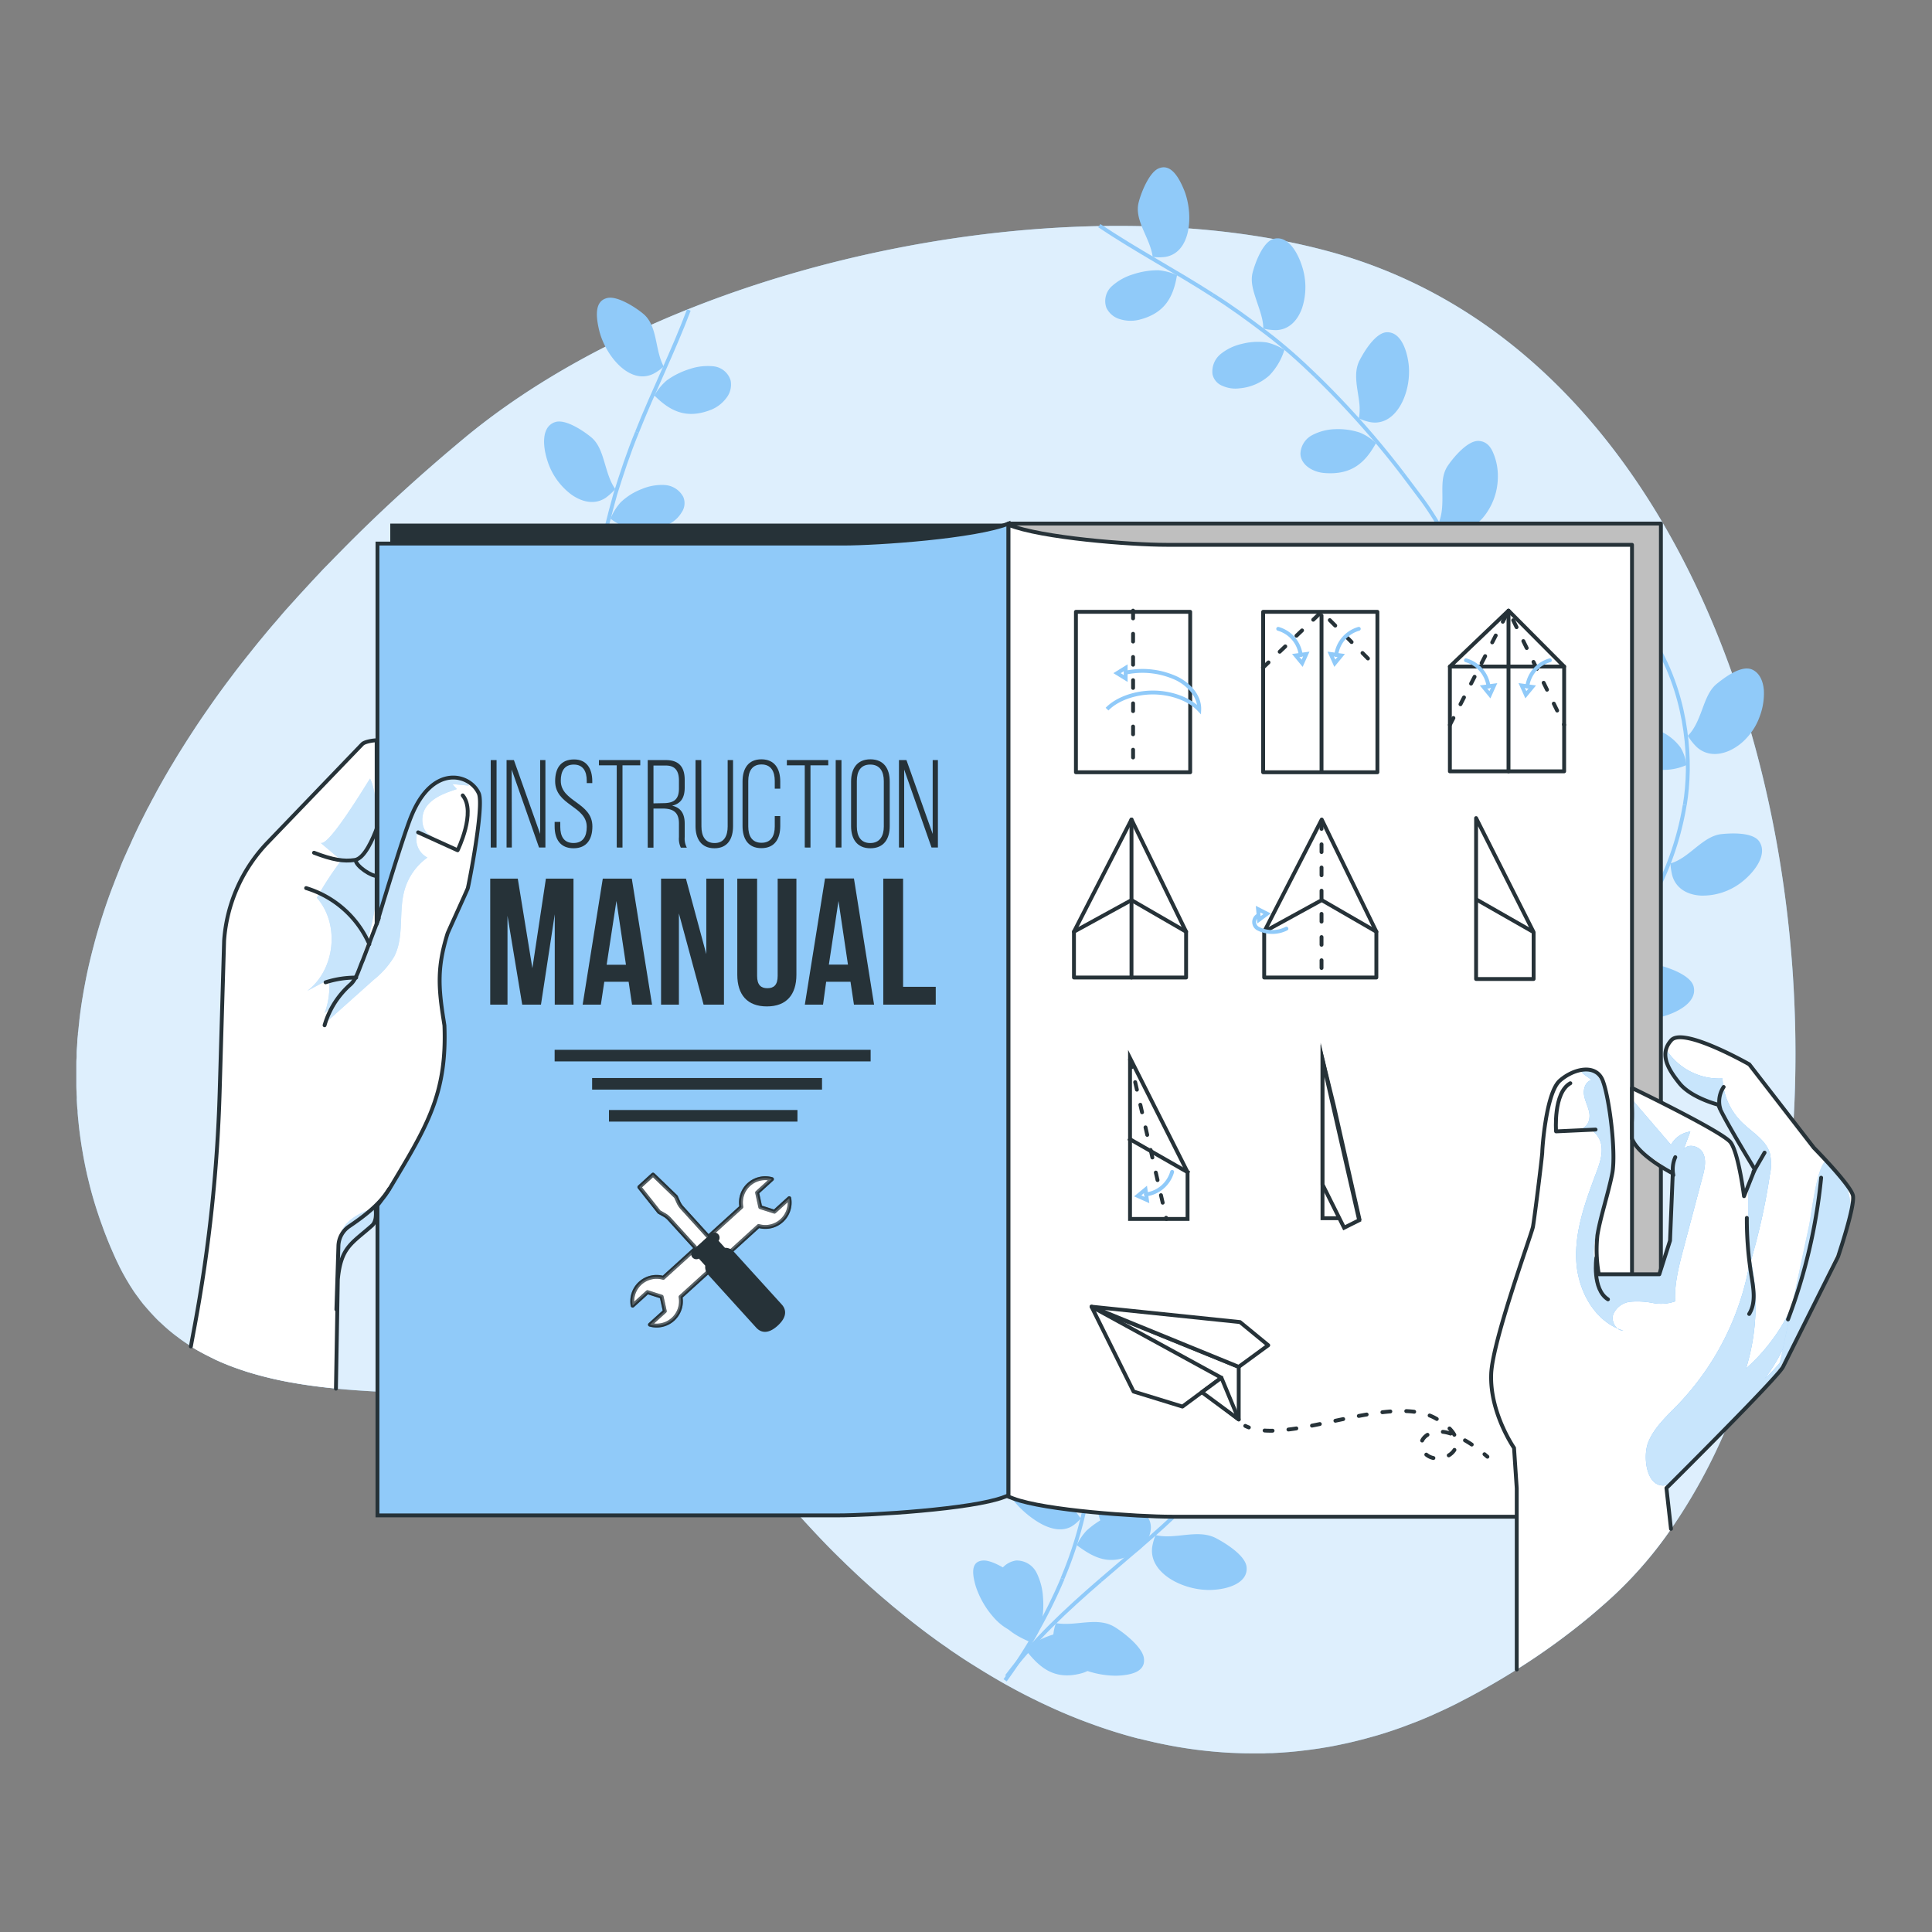 <svg xmlns="http://www.w3.org/2000/svg" xmlns:xlink="http://www.w3.org/1999/xlink" viewBox="0 0 500 500"><rect x="0" y="0" width="500" height="500" fill="#808080" stroke="none"/><defs><clipPath id="freepik--clip-path--inject-76"><path d="M121.05,229.84c-.21.61-5,11.06-5.23,11.68-2.66,8.56-2.43,13.71-1,22.59l.19,1.23c.64,16.62-3.9,25.07-12.46,39.33l-1.73,2.89-1.13,1.68h0l-2.53,3.35s.58,3.22-.88,4.52c-5.39,4.75-8.06,5.62-8.86,13.95l-.49,28.27-1.37-.14c-2.88-.3-5.72-.67-8.49-1.13l-2.37-.41a95.63,95.63,0,0,1-10.52-2.57c-.39-.12-.78-.24-1.16-.38-1.16-.38-2.31-.78-3.42-1.21-.38-.14-.76-.29-1.13-.45-1-.39-1.9-.8-2.82-1.22L55,351.5c-1.35-.65-2.68-1.34-4-2.09-.54-.31-1.06-.62-1.59-1,.36-2,.72-3.91,1.07-5.8a393.78,393.78,0,0,0,6.38-60.11L58,243.44a40.84,40.84,0,0,1,11-25.12l24.74-25.73c.64-.67,2.88-1,3.74-1l0,47.54s6.72-22.53,9-28c5.58-13.6,15.23-10.75,17.43-5.8C125.35,208.54,121.2,229.41,121.05,229.84Z" style="fill:#fff"></path></clipPath><clipPath id="freepik--clip-path-2--inject-76"><path d="M392.53,432.06v-46.9l-.7-10.44s-6.31-9.1-5.91-19.15c.33-8.47,10.09-35.16,10.78-37.95.26-1,2.44-18.45,2.44-19.48s1-15.32,4.52-18.45,9.4-4.53,11.14,0,3.48,18.79,2.45,24-3.14,11.49-3.84,16a35.66,35.66,0,0,0,.36,10.09h15.66l2.77-8.7.71-17.41s-8.92-4.56-10.55-9v-4.21c.07-1.45.06-2.94,0-4.28v-4.61c3.1,1.5,23.59,11.51,25.51,14.07,2.09,2.79,3.48,13.93,3.48,13.93l2.76-6.91,0-.06s-8.71-14.26-9.4-16.69c0,0-7-1.74-10.09-5.58s-5.22-7.65-2.09-11.13,20.19,6.26,20.19,6.26l11.41,14.75,5.29,6.83s9.75,9.87,10.14,12.47c.45,2.94-3.88,15.72-3.88,15.72l-14.26,28.55c-.83,1.5-7.7,8.67-14.68,15.77-7.67,7.82-15.47,15.56-15.47,15.56l1.18,10.55a105.34,105.34,0,0,1-15.35,17.7c-1.85,1.69-3.75,3.34-5.72,5a178,178,0,0,1-18.88,13.66" style="fill:#fff"></path></clipPath></defs><g id="freepik--background-simple--inject-76"><path d="M464.16,290.26c-1.68,28.89-7.53,56.32-17.39,79.34a145.62,145.62,0,0,1-14.29,26.11,105.34,105.34,0,0,1-15.35,17.7c-1.85,1.69-3.75,3.34-5.72,5a178,178,0,0,1-18.88,13.66q-5.92,3.74-12.44,7.21c-1,.51-1.91,1-2.87,1.49l-.23.12c-.93.47-1.85.92-2.79,1.36s-1.69.79-2.53,1.16l-1,.46c-.7.31-1.39.61-2.09.89l-.27.12c-.94.4-1.9.78-2.85,1.13,0,0,0,0,0,0-.88.34-1.76.66-2.64,1l-.69.24c-.75.27-1.51.53-2.27.78l-.25.08c-.82.28-1.66.54-2.48.79s-1.52.44-2.27.65-1.23.34-1.85.51c-1.5.39-3,.76-4.48,1.09l-1.75.37-1.62.33c-.93.18-1.84.34-2.75.48-.72.13-1.43.23-2.14.33s-1.5.21-2.25.3l-2.22.26-2.23.21-2.21.16-2.22.12c-.65,0-1.3,0-1.95.06l-.66,0c-.61,0-1.2,0-1.8,0-1.46,0-2.92,0-4.38-.07l-1.55-.06-1-.05-1.52-.1c-1.09-.08-2.17-.17-3.25-.28s-2.35-.24-3.52-.4l-1.61-.22-1-.15-1.64-.26c-2.2-.37-4.37-.8-6.53-1.28l-1.92-.45c-.67-.15-1.31-.32-2-.49l-.13,0c-1.4-.36-2.78-.74-4.16-1.15-1.15-.34-2.29-.69-3.42-1.06-.79-.26-1.56-.51-2.33-.78-.61-.21-1.23-.42-1.83-.65q-6.41-2.29-12.57-5.21c-.6-.27-1.2-.56-1.79-.85l-.39-.2c-.58-.28-1.15-.55-1.72-.84h0c-1.29-.64-2.57-1.32-3.85-2l-.89-.49c-.55-.29-1.09-.6-1.64-.9q-4-2.26-7.91-4.73-1-.61-2-1.26c-.78-.5-1.56-1-2.32-1.53s-1.54-1-2.3-1.57-1.28-.89-1.92-1.34c-2.82-2-5.6-4.1-8.31-6.25-.58-.45-1.14-.91-1.71-1.37l-1.7-1.39c-.57-.46-1.13-.92-1.68-1.4s-1.11-.94-1.66-1.41-1.09-.93-1.62-1.4l-1.76-1.56c-.84-.75-1.67-1.52-2.51-2.28-1.27-1.17-2.52-2.37-3.77-3.56-.52-.5-1-1-1.56-1.52l-1.55-1.53c-1.31-1.31-2.61-2.65-3.89-4l-.09-.1c-1.89-2-3.73-4-5.53-6-.07-.09-.15-.16-.21-.24-1.15-1.29-2.29-2.59-3.39-3.89l-1.91-2.25a54.32,54.32,0,0,0-7.09-7.06c-.31-.27-.64-.53-1-.79l-1-.77c-.59-.45-1.19-.88-1.79-1.29-.31-.21-.6-.42-.91-.62l-1-.66-1-.63-.65-.38c-.28-.18-.58-.35-.86-.51l-1.08-.6-1.62-.85c-.34-.17-.69-.33-1-.51-1.47-.71-3-1.37-4.53-2l-1-.38a105.88,105.88,0,0,0-25.54-5.79c-.42-.06-.85-.1-1.29-.14-2.57-.28-5.19-.51-7.82-.69-1.2-.09-2.39-.17-3.6-.23l-1.7-.09-2.66-.12c-1.33-.06-2.67-.11-4-.15l-1.35,0-.31,0c-.79,0-1.57-.05-2.37-.06l-4-.1-3.37-.08-4.18-.08h-.31l-3.87-.1-2.78-.08-2.65-.07h-.2l-2.67-.09c-4.77-.2-9.49-.48-14.09-.91l-.54-.05-1.37-.14c-2.88-.3-5.72-.67-8.49-1.13l-2.37-.41a95.63,95.63,0,0,1-10.52-2.57c-.39-.12-.78-.24-1.16-.38-1.16-.38-2.31-.78-3.42-1.21-.38-.14-.76-.29-1.13-.45-1-.39-1.9-.8-2.82-1.22L55,351.5c-1.35-.65-2.68-1.34-4-2.09-.54-.31-1.06-.62-1.59-1l-.28-.18-.93-.61c-.61-.41-1.22-.83-1.81-1.27l-.55-.42-.72-.53-.93-.75c-.42-.34-.82-.7-1.23-1.05s-1-.93-1.55-1.42-1.12-1.09-1.67-1.67l-.81-.87-.78-.89c-.3-.34-.59-.68-.87-1s-.44-.55-.67-.84-.49-.63-.74-1c-.49-.65-1-1.32-1.43-2l-.16-.24c-.34-.52-.69-1.06-1-1.6l-.08-.13-.42-.7c-.12-.19-.23-.38-.34-.59s-.4-.7-.59-1.05-.38-.71-.57-1.08-.32-.61-.46-.92-.43-.87-.64-1.32c-.52-1.11-1-2.22-1.49-3.35,0,0,0,0,0,0a.54.54,0,0,0-.05-.11c-.34-.82-.68-1.63-1-2.45a2.18,2.18,0,0,1-.09-.23c-.33-.83-.65-1.66-.95-2.51s-.65-1.77-.95-2.67-.6-1.79-.88-2.69c-.56-1.8-1.08-3.61-1.54-5.43q-.28-1.11-.54-2.22c-.11-.39-.19-.8-.28-1.22-.15-.62-.28-1.25-.4-1.89a1.36,1.36,0,0,1-.06-.29c-.18-.88-.35-1.77-.5-2.66s-.32-1.85-.46-2.79-.27-1.87-.39-2.81-.22-1.87-.31-2.81c-.08-.73-.15-1.48-.2-2.22,0-.33,0-.67-.08-1-.05-.72-.1-1.44-.13-2.17a3.25,3.25,0,0,1,0-.55c0-.48-.06-1-.06-1.46q-.06-1-.06-2c0-.77,0-1.57,0-2.36s0-1.33,0-2c0-.26,0-.52,0-.79,0-.66,0-1.31.07-2,0-.33,0-.69,0-1,0-.61.06-1.23.11-1.83l.06-.95c0-.71.1-1.41.17-2.11,0-.27,0-.54.08-.81.08-.87.17-1.72.27-2.58a.34.34,0,0,1,0-.13c.11-1,.23-1.94.37-2.92.1-.77.22-1.53.34-2.31.2-1.2.4-2.41.63-3.62.13-.73.27-1.43.41-2.16.54-2.67,1.17-5.37,1.89-8.08.18-.69.36-1.38.55-2.07,1.07-3.88,2.33-7.79,3.75-11.71l.55-1.47c.2-.5.4-1,.59-1.52.47-1.25,1-2.51,1.48-3.77s1-2.46,1.57-3.69a1.67,1.67,0,0,0,.08-.2c.47-1.07,1-2.14,1.45-3.21.09-.21.19-.42.29-.63.53-1.15,1.07-2.3,1.63-3.44l.09-.19c.58-1.16,1.17-2.34,1.77-3.51.17-.36.35-.69.54-1,.35-.69.7-1.38,1.08-2.06s.66-1.24,1-1.87.8-1.45,1.21-2.17c.85-1.52,1.72-3,2.62-4.53a19.44,19.44,0,0,1,.23-.36c.71-1.2,1.43-2.39,2.18-3.58s1.49-2.38,2.27-3.58,1.55-2.39,2.35-3.58,1.62-2.39,2.46-3.59,1.61-2.31,2.45-3.47a.62.62,0,0,0,.08-.12c.87-1.19,1.74-2.39,2.64-3.58s1.79-2.4,2.72-3.59c.78-1,1.56-2,2.36-3l.74-.92c.85-1.07,1.72-2.16,2.61-3.23s1.65-2,2.5-3c.21-.26.44-.51.66-.78,1-1.12,1.92-2.25,2.9-3.37s2-2.22,3-3.33c.16-.2.34-.39.51-.58,1-1.09,2-2.17,3-3.26s1.86-2,2.8-3c.38-.42.77-.83,1.17-1.24,1-1,2-2.05,3-3.06s2.23-2.27,3.36-3.4q13.57-13.59,29.69-27C175.93,67,277.14,47.05,343.66,65,431.49,88.66,469.59,197,464.16,290.26Z" style="fill:#90CAF9"></path><path d="M464.16,290.26c-1.68,28.89-7.53,56.32-17.39,79.34a145.62,145.62,0,0,1-14.29,26.11,105.34,105.34,0,0,1-15.35,17.7c-1.85,1.69-3.75,3.34-5.72,5a178,178,0,0,1-18.88,13.66q-5.92,3.74-12.44,7.21c-1,.51-1.91,1-2.87,1.49l-.23.12c-.93.47-1.85.92-2.79,1.36s-1.69.79-2.53,1.16l-1,.46c-.7.31-1.39.61-2.09.89l-.27.12c-.94.4-1.9.78-2.85,1.13,0,0,0,0,0,0-.88.34-1.76.66-2.64,1l-.69.24c-.75.27-1.51.53-2.27.78l-.25.08c-.82.28-1.66.54-2.48.79s-1.52.44-2.27.65-1.23.34-1.85.51c-1.5.39-3,.76-4.48,1.09l-1.75.37-1.62.33c-.93.18-1.84.34-2.75.48-.72.13-1.43.23-2.14.33s-1.5.21-2.25.3l-2.22.26-2.23.21-2.21.16-2.22.12c-.65,0-1.3,0-1.95.06l-.66,0c-.61,0-1.2,0-1.8,0-1.46,0-2.92,0-4.38-.07l-1.55-.06-1-.05-1.52-.1c-1.09-.08-2.17-.17-3.25-.28s-2.35-.24-3.52-.4l-1.61-.22-1-.15-1.64-.26c-2.2-.37-4.37-.8-6.53-1.28l-1.92-.45c-.67-.15-1.31-.32-2-.49l-.13,0c-1.4-.36-2.78-.74-4.16-1.15-1.15-.34-2.29-.69-3.42-1.06-.79-.26-1.56-.51-2.33-.78-.61-.21-1.23-.42-1.83-.65q-6.41-2.29-12.57-5.21c-.6-.27-1.2-.56-1.79-.85l-.39-.2c-.58-.28-1.15-.55-1.72-.84h0c-1.29-.64-2.57-1.32-3.85-2l-.89-.49c-.55-.29-1.09-.6-1.64-.9q-4-2.26-7.91-4.73-1-.61-2-1.26c-.78-.5-1.56-1-2.32-1.53s-1.54-1-2.3-1.57-1.28-.89-1.92-1.34c-2.82-2-5.6-4.1-8.31-6.25-.58-.45-1.14-.91-1.71-1.37l-1.7-1.39c-.57-.46-1.13-.92-1.68-1.4s-1.11-.94-1.66-1.41-1.09-.93-1.62-1.4l-1.76-1.56c-.84-.75-1.67-1.52-2.51-2.28-1.27-1.17-2.52-2.37-3.77-3.56-.52-.5-1-1-1.56-1.52l-1.55-1.53c-1.31-1.31-2.61-2.65-3.89-4l-.09-.1c-1.89-2-3.73-4-5.53-6-.07-.09-.15-.16-.21-.24-1.15-1.29-2.29-2.59-3.39-3.89l-1.91-2.25a54.32,54.32,0,0,0-7.09-7.06c-.31-.27-.64-.53-1-.79l-1-.77c-.59-.45-1.19-.88-1.79-1.29-.31-.21-.6-.42-.91-.62l-1-.66-1-.63-.65-.38c-.28-.18-.58-.35-.86-.51l-1.08-.6-1.62-.85c-.34-.17-.69-.33-1-.51-1.47-.71-3-1.37-4.53-2l-1-.38a105.88,105.88,0,0,0-25.54-5.79c-.42-.06-.85-.1-1.29-.14-2.57-.28-5.19-.51-7.82-.69-1.2-.09-2.39-.17-3.6-.23l-1.7-.09-2.66-.12c-1.33-.06-2.67-.11-4-.15l-1.35,0-.31,0c-.79,0-1.57-.05-2.37-.06l-4-.1-3.37-.08-4.18-.08h-.31l-3.87-.1-2.78-.08-2.65-.07h-.2l-2.67-.09c-4.77-.2-9.49-.48-14.09-.91l-.54-.05-1.37-.14c-2.88-.3-5.72-.67-8.49-1.13l-2.37-.41a95.63,95.63,0,0,1-10.52-2.57c-.39-.12-.78-.24-1.16-.38-1.16-.38-2.31-.78-3.42-1.21-.38-.14-.76-.29-1.13-.45-1-.39-1.9-.8-2.82-1.22L55,351.5c-1.35-.65-2.68-1.34-4-2.09-.54-.31-1.06-.62-1.59-1l-.28-.18-.93-.61c-.61-.41-1.22-.83-1.81-1.27l-.55-.42-.72-.53-.93-.75c-.42-.34-.82-.7-1.23-1.05s-1-.93-1.55-1.42-1.12-1.09-1.67-1.67l-.81-.87-.78-.89c-.3-.34-.59-.68-.87-1s-.44-.55-.67-.84-.49-.63-.74-1c-.49-.65-1-1.32-1.43-2l-.16-.24c-.34-.52-.69-1.06-1-1.6l-.08-.13-.42-.7c-.12-.19-.23-.38-.34-.59s-.4-.7-.59-1.05-.38-.71-.57-1.08-.32-.61-.46-.92-.43-.87-.64-1.32c-.52-1.11-1-2.22-1.49-3.35,0,0,0,0,0,0a.54.54,0,0,0-.05-.11c-.34-.82-.68-1.63-1-2.45a2.18,2.18,0,0,1-.09-.23c-.33-.83-.65-1.66-.95-2.51s-.65-1.77-.95-2.67-.6-1.79-.88-2.69c-.56-1.8-1.08-3.61-1.54-5.43q-.28-1.11-.54-2.22c-.11-.39-.19-.8-.28-1.22-.15-.62-.28-1.25-.4-1.89a1.36,1.36,0,0,1-.06-.29c-.18-.88-.35-1.77-.5-2.66s-.32-1.85-.46-2.79-.27-1.87-.39-2.81-.22-1.87-.31-2.81c-.08-.73-.15-1.48-.2-2.22,0-.33,0-.67-.08-1-.05-.72-.1-1.44-.13-2.17a3.25,3.25,0,0,1,0-.55c0-.48-.06-1-.06-1.46q-.06-1-.06-2c0-.77,0-1.57,0-2.36s0-1.33,0-2c0-.26,0-.52,0-.79,0-.66,0-1.31.07-2,0-.33,0-.69,0-1,0-.61.06-1.23.11-1.83l.06-.95c0-.71.1-1.41.17-2.11,0-.27,0-.54.08-.81.08-.87.17-1.72.27-2.58a.34.34,0,0,1,0-.13c.11-1,.23-1.94.37-2.92.1-.77.22-1.53.34-2.31.2-1.2.4-2.41.63-3.62.13-.73.27-1.43.41-2.16.54-2.67,1.17-5.37,1.89-8.08.18-.69.36-1.38.55-2.07,1.07-3.88,2.33-7.79,3.75-11.71l.55-1.47c.2-.5.4-1,.59-1.52.47-1.25,1-2.51,1.48-3.77s1-2.46,1.57-3.69a1.67,1.67,0,0,0,.08-.2c.47-1.07,1-2.14,1.45-3.21.09-.21.19-.42.29-.63.53-1.15,1.07-2.3,1.63-3.44l.09-.19c.58-1.16,1.17-2.34,1.77-3.51.17-.36.35-.69.54-1,.35-.69.7-1.38,1.08-2.06s.66-1.24,1-1.87.8-1.45,1.21-2.17c.85-1.52,1.72-3,2.62-4.53a19.44,19.44,0,0,1,.23-.36c.71-1.2,1.43-2.39,2.18-3.58s1.49-2.38,2.27-3.58,1.55-2.39,2.35-3.58,1.62-2.39,2.46-3.59,1.61-2.31,2.45-3.47a.62.62,0,0,0,.08-.12c.87-1.19,1.74-2.39,2.64-3.58s1.79-2.4,2.72-3.59c.78-1,1.56-2,2.36-3l.74-.92c.85-1.07,1.72-2.16,2.61-3.23s1.65-2,2.5-3c.21-.26.44-.51.66-.78,1-1.12,1.92-2.25,2.9-3.37s2-2.22,3-3.33c.16-.2.34-.39.51-.58,1-1.09,2-2.17,3-3.26s1.86-2,2.8-3c.38-.42.77-.83,1.17-1.24,1-1,2-2.05,3-3.06s2.23-2.27,3.36-3.4q13.57-13.59,29.69-27C175.93,67,277.14,47.05,343.66,65,431.49,88.66,469.59,197,464.16,290.26Z" style="fill:#fff;opacity:0.7"></path></g><g id="freepik--Plants--inject-76"><path d="M155.07,85.52c1.56,6.42,7.84,14.21,14,11.23a12.65,12.65,0,0,0,2.7-1.9c-2.36-4.36-1.51-10.46-5.26-13.61-2.06-1.74-6.71-4.68-9.27-4.13C153.78,77.84,154.23,82,155.07,85.52Z" style="fill:#90CAF9"></path><path d="M169.35,102.35c3.83,3.8,8.1,6.37,14.86,3.62a9.28,9.28,0,0,0,3.79-3,5.57,5.57,0,0,0,1.09-4.48,5.18,5.18,0,0,0-4.47-3.69,14.52,14.52,0,0,0-6.13.7,20.5,20.5,0,0,0-5.94,2.95A14.71,14.71,0,0,0,169.35,102.35Z" style="fill:#90CAF9"></path><path d="M178.27,80.23c-4.09,10.86-9.25,21.11-13.42,31.64" style="fill:none;stroke:#90CAF9;stroke-miterlimit:10"></path><path d="M141.64,119.13a17.43,17.43,0,0,0,6.27,8.89c2.85,2,6.13,2.66,8.91.76a14.91,14.91,0,0,0,2.41-2.22c-1.43-2-2.09-4.58-2.82-7s-1.51-4.82-3.42-6.41c-2.09-1.71-6.7-4.81-9.36-3.9C140.1,110.45,140.45,115.37,141.64,119.13Z" style="fill:#90CAF9"></path><path d="M158,134.23a16.54,16.54,0,0,0,7,3.12,13.17,13.17,0,0,0,8.26-1.78,8,8,0,0,0,3.17-3,4.16,4.16,0,0,0,.41-3.95,5.82,5.82,0,0,0-4.86-3.1,13.39,13.39,0,0,0-5.93,1.06,16.17,16.17,0,0,0-5.46,3.46A14.27,14.27,0,0,0,158,134.23Z" style="fill:#90CAF9"></path><path d="M164.85,111.87c-2.16,5.24-3.93,10.61-5.61,16-1.52,5.44-2.93,10.91-3.93,16.48" style="fill:none;stroke:#90CAF9;stroke-miterlimit:10"></path><path d="M133.9,155.83c3.4,6.27,11.86,11.43,16.74,6.65a12.8,12.8,0,0,0,2-2.62,13.83,13.83,0,0,1-2.3-3c-.63-1.09-1.19-2.26-1.78-3.4-1.16-2.28-2.44-4.44-4.63-5.62-2.39-1.28-7.46-3.43-9.94-2C130.77,147.71,132.09,152.44,133.9,155.83Z" style="fill:#90CAF9"></path><path d="M152.72,167.66c4.93,2.34,9.74,3.2,15.23-1.37,2.37-1.91,3.9-5.29,2.27-7.76a5.65,5.65,0,0,0-5.32-2.14,13.68,13.68,0,0,0-5.67,2.18,17.82,17.82,0,0,0-4.71,4.45A13.22,13.22,0,0,0,152.72,167.66Z" style="fill:#90CAF9"></path><path d="M155.31,144.35a231.23,231.23,0,0,0-3.62,33.77" style="fill:none;stroke:#90CAF9;stroke-miterlimit:10"></path><path d="M132.25,193.26a16.56,16.56,0,0,0,9.18,6.2c3.41.8,6.67.09,8.53-2.73a14,14,0,0,0,1.4-2.95c-2.09-1.31-3.62-3.47-5.13-5.63s-3-4.07-5.29-5c-2.52-.93-7.89-2.28-10.12-.6-1.47,1.14-1.74,2.7-1.36,4.57A15.29,15.29,0,0,0,132.25,193.26Z" style="fill:#90CAF9"></path><path d="M153.14,201.3c5.33,1.15,10.17.66,14.55-4.64,1.85-2.24,2.78-5.43.78-7.16a6.77,6.77,0,0,0-5.61-1,12.27,12.27,0,0,0-5.2,2.83,15.12,15.12,0,0,0-3.8,5.12A13,13,0,0,0,153.14,201.3Z" style="fill:#90CAF9"></path><path d="M151.69,178.12l-.22,8.52a73,73,0,0,0,.41,8.34,123.47,123.47,0,0,0,2.85,16.61" style="fill:none;stroke:#90CAF9;stroke-miterlimit:10"></path><path d="M140.46,231.48A17.1,17.1,0,0,0,151,234.86c3.52-.17,6.41-1.76,7.45-5a15.47,15.47,0,0,0,.54-3.23c-4.79-1.35-8.22-6.72-13.11-7.08-2.69-.16-8.27,0-9.86,2.36C133.85,225.12,137.24,229.09,140.46,231.48Z" style="fill:#90CAF9"></path><path d="M162.73,233.37a16.44,16.44,0,0,0,7.35-2.07,13.91,13.91,0,0,0,5.36-6.39c1.19-2.62,1.2-5.92-1.29-7.26a6,6,0,0,0-5.71.53,13.22,13.22,0,0,0-4.13,4.35,15.74,15.74,0,0,0-2.21,6A12.72,12.72,0,0,0,162.73,233.37Z" style="fill:#90CAF9"></path><path d="M154.73,211.59a107,107,0,0,0,12.51,31.08" style="fill:none;stroke:#90CAF9;stroke-miterlimit:10"></path><path d="M161.15,266.72a17.71,17.71,0,0,0,5.92.65,14.65,14.65,0,0,0,5.44-1.42c3.15-1.56,5.06-4.31,4.67-7.66a18.07,18.07,0,0,0-.8-3.16c-2.45.34-5-.45-7.52-1.17s-5-1.43-7.36-.8c-2.61.73-7.89,2.61-8.51,5.51C152.11,262.59,157.07,265.52,161.15,266.72Z" style="fill:#90CAF9"></path><path d="M182.54,259.58a16.38,16.38,0,0,0,5.59-5.17,16.21,16.21,0,0,0,2.31-7.83c.2-2.74-.72-5.3-3.32-5.42a6.8,6.8,0,0,0-5,2.72,12.83,12.83,0,0,0-2.34,5.44,13.74,13.74,0,0,0,.22,6.22A10.8,10.8,0,0,0,182.54,259.58Z" style="fill:#90CAF9"></path><path d="M167.24,242.67a73.23,73.23,0,0,0,10.28,13.06,57,57,0,0,0,13.26,9.79" style="fill:none;stroke:#90CAF9;stroke-miterlimit:10"></path><path d="M195.35,289a19.46,19.46,0,0,0,9.35-5.11c2.42-2.52,3.56-5.64,2.11-8.7a13.22,13.22,0,0,0-1.87-2.71c-4.38,2.3-10.49,1.31-13.68,5a39.72,39.72,0,0,0-3.16,4.29c-1,1.67-1.56,3.51-1.13,4.9C187.6,290.08,191.74,289.73,195.35,289Z" style="fill:#90CAF9"></path><path d="M212.39,274.84c3.76-3.89,6.12-8.21,3.64-14.84-1-2.8-3.93-5.51-7.1-4.83a5.22,5.22,0,0,0-3.78,4.41,14.71,14.71,0,0,0,.6,6.13,19.41,19.41,0,0,0,2.82,6A13.77,13.77,0,0,0,212.39,274.84Z" style="fill:#90CAF9"></path><path d="M190.78,265.52c1.18.7,2.47,1.19,3.71,1.79l3.95,1.73,7.82,3.57c2.6,1.18,5.18,2.35,7.79,3.42,1.3.54,2.6,1.06,3.92,1.55s2.64.95,4,1.5" style="fill:none;stroke:#90CAF9;stroke-miterlimit:10"></path><path d="M224.74,302a26.07,26.07,0,0,0,4.55-1.55,24.39,24.39,0,0,0,4.55-2.61c2.73-2,4.77-4.75,3.89-8a12.19,12.19,0,0,0-1.41-3c-4.74,1.6-10.5.26-13.77,4-1.8,2-4.75,6.56-4.54,9.06a2.62,2.62,0,0,0,.72,1.78,2.59,2.59,0,0,0,1.56.75A14.17,14.17,0,0,0,224.74,302Z" style="fill:#90CAF9"></path><path d="M243.33,290.86c2.38-1.36,4.53-2.74,5.93-4.85s2-4.88.87-8.93c-.9-3.4-4.42-7.25-8.12-7.13a4.61,4.61,0,0,0-4.4,3.88,16.2,16.2,0,0,0,.29,6.36,28.54,28.54,0,0,0,2.22,6.54A20.2,20.2,0,0,0,243.33,290.86Z" style="fill:#90CAF9"></path><path d="M222,279.08a78.92,78.92,0,0,1,29,19.52" style="fill:none;stroke:#90CAF9;stroke-miterlimit:10"></path><path d="M243.7,320.54a26.32,26.32,0,0,0,10,.11c3.39-.69,6.31-2.26,6.94-5.61a10.33,10.33,0,0,0,0-3.33c-4.94-.58-9.64-4.21-14.18-2.25-2.47,1-7.11,3.85-8,6.23C237.3,318.79,240.62,319.78,243.7,320.54Z" style="fill:#90CAF9"></path><path d="M265.26,318.35c5.38-.44,10.49-1.29,12.05-9.58a12,12,0,0,0-.65-5.73,7.71,7.71,0,0,0-3.67-4.19,4.7,4.7,0,0,0-5.66,1.66,16.49,16.49,0,0,0-2.44,5.87,29.7,29.7,0,0,0-.77,6.87,11,11,0,0,0,.43,2.6C264.75,316.71,265,317.53,265.26,318.35Z" style="fill:#90CAF9"></path><path d="M251,298.6a78.43,78.43,0,0,1,17.89,30.06" style="fill:none;stroke:#90CAF9;stroke-miterlimit:10"></path><path d="M251.69,339.45c5.49,3.28,15.19,3.57,17.68-2.17a10.93,10.93,0,0,0,.72-2.89c-4.62-1-7.86-5.47-12.72-5.49-2.66,0-8.17.51-9.77,2.7C245.47,334.58,248.69,337.67,251.69,339.45Z" style="fill:#90CAF9"></path><path d="M273.3,340.42c5.32-.21,10.13-1.46,13.21-7.6,1.31-2.6,1.34-6-1.12-7.16a6.31,6.31,0,0,0-5.67.69,14.35,14.35,0,0,0-4.18,4.15,16.43,16.43,0,0,0-2.46,5.52A11.36,11.36,0,0,0,273.3,340.42Z" style="fill:#90CAF9"></path><path d="M266.2,321.34c2.58,9.39,6.51,18.48,9.95,27.88" style="fill:none;stroke:#90CAF9;stroke-miterlimit:10"></path><path d="M261.2,366.06a23.78,23.78,0,0,0,9.37,2.55c3.3.14,6.7-.42,8.32-3.13a9.56,9.56,0,0,0,1.08-2.8c-4.42-1.64-7.48-5.93-12.33-5.66-2.65.13-8,1.07-9.7,3C255.77,362.5,258.51,364.58,261.2,366.06Z" style="fill:#90CAF9"></path><path d="M282.18,369.41a18.49,18.49,0,0,0,7.64.45c2.49-.53,4.78-2,6.76-5.73,1.65-3,1.86-7.29-.73-9.23a5.26,5.26,0,0,0-5.78.07,15.66,15.66,0,0,0-4.33,4.24,22.76,22.76,0,0,0-3,5.57A16,16,0,0,0,282.18,369.41Z" style="fill:#90CAF9"></path><path d="M276.15,349.22a132.43,132.43,0,0,1,4.48,14.46,57.3,57.3,0,0,1,1.31,7.61c.08,1.29.24,2.59.25,3.88l0,3.86" style="fill:none;stroke:#90CAF9;stroke-miterlimit:10"></path><path d="M261.51,387.32a25.36,25.36,0,0,0,7.13,6.58c2.86,1.75,6.15,2.67,8.82,1.06a10,10,0,0,0,2.25-2,33.46,33.46,0,0,1-3.7-5.88,9.84,9.84,0,0,0-4.78-4.51c-2.42-1-7.79-2.18-10-1.39-1.54.53-1.89,1.42-1.61,2.5A10.7,10.7,0,0,0,261.51,387.32Z" style="fill:#90CAF9"></path><path d="M278.66,399.89c4.29,3.15,8.67,5.74,15.17,1.91,2.71-1.63,5-5.45,3.58-8.51a5,5,0,0,0-5.16-2.64,16,16,0,0,0-5.81,1.9,23.24,23.24,0,0,0-5.23,3.56A14.63,14.63,0,0,0,278.66,399.89Z" style="fill:#90CAF9"></path><path d="M282.16,379a75.3,75.3,0,0,1-2.33,15.13,99.11,99.11,0,0,1-4.86,14.4" style="fill:none;stroke:#90CAF9;stroke-miterlimit:10"></path><path d="M252.52,410.51a23,23,0,0,0,5,8.47c2.34,2.48,5.23,4.13,8.28,3.3a9.18,9.18,0,0,0,2.68-1.32c-2.11-4.22-1.28-9.45-5-12.58-2-1.72-6.59-4.7-9.08-4.52C251.13,404.08,251.64,407.49,252.52,410.51Z" style="fill:#90CAF9"></path><path d="M265.71,427.35c3.31,4.08,7.06,7.6,14.14,5.71,3-.78,6-3.65,5.49-6.75a5.36,5.36,0,0,0-4.25-3.93,16.23,16.23,0,0,0-6,.05,21.15,21.15,0,0,0-5.94,1.94A12.56,12.56,0,0,0,265.71,427.35Z" style="fill:#90CAF9"></path><path d="M275,408.56a132.65,132.65,0,0,1-14.88,26.3" style="fill:none;stroke:#90CAF9;stroke-miterlimit:10"></path><path d="M314.22,411.43c-7.23.6-16.85-3.95-16.05-10.92a12.6,12.6,0,0,1,.91-3.23c5.08,1.23,10.7-1.62,15.47.72,2.59,1.34,7.71,4.51,8.06,7.5C323.05,409.52,318.15,411.17,314.22,411.43Z" style="fill:#90CAF9"></path><path d="M292.58,401.67c-5-2.88-9-6.54-8.6-14.16.17-3.21,2-6.58,5-6.53,2,0,4,1.61,5.12,3.5a14.53,14.53,0,0,1,1.79,6.2,17.83,17.83,0,0,1-.66,6.73A13.57,13.57,0,0,1,292.58,401.67Z" style="fill:#90CAF9"></path><path d="M333.38,392.65c-7.23.6-16.86-3.95-16.06-10.92a13.1,13.1,0,0,1,.92-3.24c5.08,1.24,10.7-1.61,15.46.73,2.59,1.33,7.72,4.51,8.07,7.5C342.21,390.74,337.3,392.39,333.38,392.65Z" style="fill:#90CAF9"></path><path d="M311.74,382.89c-5.05-2.88-9-6.55-8.61-14.16.17-3.21,2-6.59,5-6.53,2,0,4,1.61,5.12,3.5a14.73,14.73,0,0,1,1.79,6.2,17.85,17.85,0,0,1-.67,6.73A13.36,13.36,0,0,1,311.74,382.89Z" style="fill:#90CAF9"></path><path d="M352.61,372.21c-7.24.6-16.86-3.95-16.06-10.92a12.69,12.69,0,0,1,.92-3.24c5.08,1.24,10.7-1.61,15.46.73,2.59,1.33,7.72,4.51,8.07,7.5C361.43,370.3,356.53,371.94,352.61,372.21Z" style="fill:#90CAF9"></path><path d="M331,362.45c-5.05-2.88-9-6.55-8.61-14.16.17-3.22,2-6.59,5-6.53,2,0,4,1.6,5.13,3.5a14.58,14.58,0,0,1,1.78,6.2,17.68,17.68,0,0,1-.66,6.73A13.36,13.36,0,0,1,331,362.45Z" style="fill:#90CAF9"></path><path d="M366.58,353.84c-7.24.6-16.86-3.95-16.06-10.92a12.61,12.61,0,0,1,.92-3.23c5.08,1.23,10.7-1.62,15.46.72,2.59,1.34,7.72,4.51,8.07,7.5C375.4,351.93,370.5,353.58,366.58,353.84Z" style="fill:#90CAF9"></path><path d="M344.94,344.08c-5.05-2.88-9-6.54-8.61-14.16.17-3.21,2-6.58,5-6.53,2,0,4,1.61,5.13,3.5a14.67,14.67,0,0,1,1.78,6.2,17.64,17.64,0,0,1-.66,6.73A13.36,13.36,0,0,1,344.94,344.08Z" style="fill:#90CAF9"></path><path d="M378.08,316.86c-5.78,4.39-16.34,5.71-19.41-.6a12.93,12.93,0,0,1-1-3.22c5-1.68,8.16-7.11,13.44-7.69,2.9-.26,8.93-.34,10.83,2C384.5,310.51,381.25,314.53,378.08,316.86Z" style="fill:#90CAF9"></path><path d="M354.59,320.24c-5.81.28-11.12-.69-14.87-7.33-1.58-2.8-1.88-6.61.75-8.21,1.72-1.06,4.25-.8,6.2.2a14.58,14.58,0,0,1,4.83,4.27,17.75,17.75,0,0,1,3.05,6A13.31,13.31,0,0,1,354.59,320.24Z" style="fill:#90CAF9"></path><path d="M284.83,409c8.68-7.53,17.63-14.64,25.21-22.87,0,0,53.94-49.26,45.08-72.83" style="fill:none;stroke:#90CAF9;stroke-miterlimit:10"></path><path d="M288.93,433.67a23.49,23.49,0,0,1-10.6-2.52c-3.32-1.7-5.87-4.25-5.75-7.77a11,11,0,0,1,.71-3.32c5.16.91,10.64-1.75,15.17,1,2.47,1.51,7.14,5.2,7.57,8C296.6,432.78,292.46,433.56,288.93,433.67Z" style="fill:#90CAF9"></path><path d="M267.09,425.15c-5.36-2.25-10.14-5-9.95-13.33a10.29,10.29,0,0,1,1.64-5.17,5.9,5.9,0,0,1,4.16-2.79,5.74,5.74,0,0,1,5.37,3.26,16.49,16.49,0,0,1,1.63,6.42,23.46,23.46,0,0,1-.51,7A17.09,17.09,0,0,1,267.09,425.15Z" style="fill:#90CAF9"></path><path d="M284.83,409c-8.68,7.5-17.27,15.44-24.3,24.85" style="fill:none;stroke:#90CAF9;stroke-miterlimit:10"></path><path d="M306.46,49.22c2.45,6.13,1.87,16.12-4.85,17.26a12.57,12.57,0,0,1-3.3,0c-.62-4.92-4.85-9.39-3.62-14.13.66-2.61,2.73-7.71,5.13-8.75C303,42.22,305.07,45.85,306.46,49.22Z" style="fill:#90CAF9"></path><path d="M304.61,71.21c-.91,5.33-2.89,9.89-10,11.59a9.36,9.36,0,0,1-4.81-.21,5.54,5.54,0,0,1-3.49-3A5.17,5.17,0,0,1,287.82,74a14.36,14.36,0,0,1,5.4-3,20.52,20.52,0,0,1,6.54-1.06A14.86,14.86,0,0,1,304.61,71.21Z" style="fill:#90CAF9"></path><path d="M284.5,58.4c9.64,6.46,19.79,11.8,29.31,17.94" style="fill:none;stroke:#90CAF9;stroke-miterlimit:10"></path><path d="M336.92,68.76A17.41,17.41,0,0,1,337,79.65c-1.14,3.3-3.44,5.72-6.81,5.79a14.91,14.91,0,0,1-3.25-.41c0-2.45-1-4.93-1.8-7.37s-1.58-4.8-.94-7.2c.7-2.62,2.65-7.82,5.35-8.62C333.12,60.8,335.7,65,336.92,68.76Z" style="fill:#90CAF9"></path><path d="M332.4,90.54a16.48,16.48,0,0,1-3.87,6.6,13.19,13.19,0,0,1-7.76,3.36,8.17,8.17,0,0,1-4.34-.62,4.16,4.16,0,0,1-2.63-3A5.83,5.83,0,0,1,316,91.55,13.32,13.32,0,0,1,321.39,89a16.33,16.33,0,0,1,6.46-.37A14.62,14.62,0,0,1,332.4,90.54Z" style="fill:#90CAF9"></path><path d="M313.81,76.34c4.8,3,9.36,6.35,13.86,9.77s8.73,7.18,12.78,11.12" style="fill:none;stroke:#90CAF9;stroke-miterlimit:10"></path><path d="M364.54,94.13c.88,7.09-3,16.19-9.75,15.15a12.92,12.92,0,0,1-3.12-1,13.94,13.94,0,0,0,.14-3.77c-.13-1.26-.35-2.53-.54-3.8-.37-2.54-.59-5,.5-7.27C353,91,355.86,86.32,358.7,86,362.38,85.7,364.05,90.32,364.54,94.13Z" style="fill:#90CAF9"></path><path d="M356.1,114.69c-2.65,4.78-6.06,8.27-13.19,7.74-3-.18-6.24-2-6.36-5a5.68,5.68,0,0,1,3.09-4.84,13.63,13.63,0,0,1,5.89-1.52,17.88,17.88,0,0,1,6.41.89A13.21,13.21,0,0,1,356.1,114.69Z" style="fill:#90CAF9"></path><path d="M340.45,97.23A230.87,230.87,0,0,1,363,122.61" style="fill:none;stroke:#90CAF9;stroke-miterlimit:10"></path><path d="M387.64,123.63A16.49,16.49,0,0,1,383.77,134c-2.3,2.64-5.37,4-8.52,2.74a14.23,14.23,0,0,1-2.86-1.59c.94-2.29.93-4.93.9-7.57s0-5,1.43-7.09c1.52-2.23,5.1-6.45,7.89-6.38,1.86.08,3,1.19,3.76,2.94A15.19,15.19,0,0,1,387.64,123.63Z" style="fill:#90CAF9"></path><path d="M375.31,142.31c-3.66,4-7.89,6.45-14.53,4.69-2.81-.75-5.42-2.8-4.8-5.38a6.75,6.75,0,0,1,4-4.07,12.25,12.25,0,0,1,5.87-.72,15.09,15.09,0,0,1,6.07,2A12.79,12.79,0,0,1,375.31,142.31Z" style="fill:#90CAF9"></path><path d="M363,122.61l5.12,6.81a72.47,72.47,0,0,1,4.52,7A123.9,123.9,0,0,1,380,151.61" style="fill:none;stroke:#90CAF9;stroke-miterlimit:10"></path><path d="M403.18,159.51a17.23,17.23,0,0,1-6.59,8.85c-3,1.91-6.24,2.3-9,.28a15.36,15.36,0,0,1-2.31-2.32c3.12-3.87,2.78-10.23,6.55-13.37,2.1-1.7,6.72-4.83,9.4-3.81C404.85,150.49,404.41,155.69,403.18,159.51Z" style="fill:#90CAF9"></path><path d="M386.15,174a16.39,16.39,0,0,1-7.19,2.58,13.8,13.8,0,0,1-8.07-2.09c-2.49-1.43-4.42-4.11-3.17-6.65a6.06,6.06,0,0,1,4.95-2.89,13.34,13.34,0,0,1,5.9,1.14,16,16,0,0,1,5.28,3.6A12.66,12.66,0,0,1,386.15,174Z" style="fill:#90CAF9"></path><path d="M380,151.61a107.3,107.3,0,0,1,7.89,32.57" style="fill:none;stroke:#90CAF9;stroke-miterlimit:10"></path><path d="M406.82,200.2a17.31,17.31,0,0,1-4.44,4,14.84,14.84,0,0,1-5.25,2c-3.47.55-6.63-.57-8.26-3.53a18.29,18.29,0,0,1-1.18-3c2.19-1.15,3.8-3.27,5.44-5.33s3.22-4.06,5.52-4.93c2.55-.91,7.94-2.46,10.13-.45C411.77,191.59,409.44,196.86,406.82,200.2Z" style="fill:#90CAF9"></path><path d="M385.26,206.83a16.41,16.41,0,0,1-7.55-1,16.15,16.15,0,0,1-6.43-5c-1.75-2.12-2.5-4.74-.45-6.35a6.78,6.78,0,0,1,5.67-.7,12.75,12.75,0,0,1,5.06,3.06,13.86,13.86,0,0,1,3.44,5.19A10.77,10.77,0,0,1,385.26,206.83Z" style="fill:#90CAF9"></path><path d="M387.89,184.18a73.68,73.68,0,0,1-.78,16.6,57,57,0,0,1-5.1,15.67" style="fill:none;stroke:#90CAF9;stroke-miterlimit:10"></path><path d="M391.92,238.19a19.4,19.4,0,0,1-10.58,1.28c-3.44-.65-6.18-2.52-6.77-5.86a12.94,12.94,0,0,1-.06-3.29c4.91-.67,9.3-5,14.07-3.85a39.12,39.12,0,0,1,5.06,1.66c1.8.76,3.31,1.94,3.76,3.33C398.87,234.59,395.3,236.71,391.92,238.19Z" style="fill:#90CAF9"></path><path d="M369.85,236.6c-5.33-1-9.76-3.13-11.6-10-.78-2.89,0-6.78,3-8.06a5.19,5.19,0,0,1,5.63,1.39,14.62,14.62,0,0,1,3.07,5.34,19.3,19.3,0,0,1,1.17,6.48A14,14,0,0,1,369.85,236.6Z" style="fill:#90CAF9"></path><path d="M382,216.45c-.56,1.26-1.33,2.4-2,3.62l-2.2,3.7-4.3,7.45c-1.42,2.47-2.85,4.92-4.34,7.31-.75,1.19-1.51,2.37-2.3,3.54s-1.59,2.31-2.4,3.56" style="fill:none;stroke:#90CAF9;stroke-miterlimit:10"></path><path d="M375.58,265.89a28.07,28.07,0,0,1-4.6,1.38,24.85,24.85,0,0,1-5.22.52c-3.37,0-6.65-1.1-7.82-4.26a12,12,0,0,1-.61-3.28c4.79-1.45,8.7-5.89,13.54-4.73,2.62.56,7.68,2.58,9,4.73a2.53,2.53,0,0,1-.38,3.38A14.31,14.31,0,0,1,375.58,265.89Z" style="fill:#90CAF9"></path><path d="M354,267.61c-2.73.28-5.29.4-7.65-.5s-4.44-2.82-5.9-6.75c-1.24-3.3-.62-8.48,2.46-10.53a4.62,4.62,0,0,1,5.84.6,16.4,16.4,0,0,1,3.47,5.35,29,29,0,0,1,2,6.61A20.14,20.14,0,0,1,354,267.61Z" style="fill:#90CAF9"></path><path d="M364.49,245.63a79.06,79.06,0,0,0-12.29,32.75" style="fill:none;stroke:#90CAF9;stroke-miterlimit:10"></path><path d="M370.92,292a26.22,26.22,0,0,1-8.08,5.89c-3.15,1.41-6.44,1.83-8.89-.53a10,10,0,0,1-1.94-2.71c3.68-3.34,5.39-9,10.22-10.07,2.6-.63,8-1,10.13.42C375.11,286.83,373,289.57,370.92,292Z" style="fill:#90CAF9"></path><path d="M352.11,302.73c-4.64,2.77-9.3,5-15.38-.8a11.93,11.93,0,0,1-2.8-5,7.77,7.77,0,0,1,.55-5.55,4.73,4.73,0,0,1,5.58-1.94,16.67,16.67,0,0,1,5.39,3.36,29.52,29.52,0,0,1,4.62,5.15,11.55,11.55,0,0,1,1.16,2.37C351.56,301.1,351.83,301.92,352.11,302.73Z" style="fill:#90CAF9"></path><path d="M352.2,278.38a78.79,78.79,0,0,0,2.92,34.87" style="fill:none;stroke:#90CAF9;stroke-miterlimit:10"></path><path d="M455.34,185.61a15.73,15.73,0,0,1-3.15,5.2,13.74,13.74,0,0,1-4.5,3.4c-3.22,1.48-6.54,1.24-8.88-1.18a13.87,13.87,0,0,1-2-2.62c1.74-1.7,2.75-4.22,3.67-6.7s1.8-5,3.66-6.61c2.1-1.72,6.6-5.16,9.42-3.77,1.9.93,2.73,3,2.93,5.32A17,17,0,0,1,455.34,185.61Z" style="fill:#90CAF9"></path><path d="M436.44,198a14.62,14.62,0,0,1-15.1-2c-2.14-1.62-3.73-3.77-2.09-5.7a7.33,7.33,0,0,1,5.21-2.21,11.87,11.87,0,0,1,5.7,1.37,13.16,13.16,0,0,1,4.76,4A11.2,11.2,0,0,1,436.44,198Z" style="fill:#90CAF9"></path><path d="M429.2,167.89c7.65,13.78,8.66,29.45,6.82,40.44" style="fill:none;stroke:#90CAF9;stroke-miterlimit:10"></path><path d="M450.84,228.22a16.42,16.42,0,0,1-10.64,3.56c-3.52-.19-6.39-1.83-7.39-5.08a17.74,17.74,0,0,1-.51-3.25c4.81-1.31,8.16-6.87,13-7.56,2.7-.3,8.32-.57,10,1.89C457.53,221.12,454.12,225.63,450.84,228.22Z" style="fill:#90CAF9"></path><path d="M428.45,230.16a16.44,16.44,0,0,1-7.32-2.17,14.15,14.15,0,0,1-5.26-6.47,7.92,7.92,0,0,1-.75-4,3.41,3.41,0,0,1,1.91-2.88,6.5,6.5,0,0,1,5.7.54,12.84,12.84,0,0,1,4.21,4.19,14.65,14.65,0,0,1,2.21,5.94A12.59,12.59,0,0,1,428.45,230.16Z" style="fill:#90CAF9"></path><path d="M436,208.33a76.44,76.44,0,0,1-4.54,16.14,100.48,100.48,0,0,1-7.7,15" style="fill:none;stroke:#90CAF9;stroke-miterlimit:10"></path><path d="M431.15,262.82a17.39,17.39,0,0,1-10.91-.05c-3.3-1.19-5.67-3.51-5.7-6.91a13.22,13.22,0,0,1,.46-3.26c5,.13,9.89-3.9,14.68-2.71,2.6.69,7.84,2.57,8.61,5.35C439.3,259,434.9,261.62,431.15,262.82Z" style="fill:#90CAF9"></path><path d="M409.37,258c-5.12-1.82-9.1-4.71-9.76-11.76-.27-3,.85-6.4,3.72-7a5.84,5.84,0,0,1,5.29,2.22,13.29,13.29,0,0,1,2.54,5.48,16.64,16.64,0,0,1,.25,6.48A13.53,13.53,0,0,1,409.37,258Z" style="fill:#90CAF9"></path><path d="M423.78,239.5a166.46,166.46,0,0,1-21.19,26.65" style="fill:none;stroke:#90CAF9;stroke-miterlimit:10"></path><path d="M406.62,289.82a20,20,0,0,1-10.33-1.53c-3.15-1.43-5.52-3.78-5.32-7.19a12.44,12.44,0,0,1,.75-3.23c4.94.54,10.28-2.55,14.74-.45,2.43,1.16,7.14,4.07,7.51,6.81C414.45,287.89,410.17,289.34,406.62,289.82Z" style="fill:#90CAF9"></path><path d="M385.66,283.11c-5.06-1.86-9.48-4.39-9.19-12.28.13-3.32,2.19-7.24,5.36-7.69a5.23,5.23,0,0,1,5.09,2.76,14,14,0,0,1,1.63,6,20.78,20.78,0,0,1-.54,6.69A17,17,0,0,1,385.66,283.11Z" style="fill:#90CAF9"></path><path d="M402.59,266.15c-7.85,8.28-16.48,16.14-23.46,25.69" style="fill:none;stroke:#90CAF9;stroke-miterlimit:10"></path><path d="M389.52,312.28a32.15,32.15,0,0,1-9.61,1.44c-3.37,0-6.68-.88-7.93-4.07a10.2,10.2,0,0,1-.59-3.31c2.43-.71,4.57-2.17,6.82-3.22s4.49-1.74,6.82-1.09c2.6.67,7.56,2.93,8.74,5.13C395.38,310,392.35,311.27,389.52,312.28Z" style="fill:#90CAF9"></path><path d="M368.14,314c-2.69.48-5.26.88-7.68.13s-4.67-2.71-6.1-7c-1.26-3.66-.38-9.43,2.86-11.57a4.5,4.5,0,0,1,5.88.68,16.79,16.79,0,0,1,3.23,5.57,34.68,34.68,0,0,1,1.88,6.84A27,27,0,0,1,368.14,314Z" style="fill:#90CAF9"></path><path d="M379.13,291.84a65.07,65.07,0,0,0-8.59,15.6c-2.09,5.6-10.34,21.46-22.67,34.34" style="fill:none;stroke:#90CAF9;stroke-miterlimit:10"></path></g><g id="freepik--Manual--inject-76"><path d="M261,387V135.5H429.84V388.87l-5.48,3.3h-119c-2.6-.57-24.24-.29-44.31-5.18" style="fill:#bfbfbf;stroke:#263238;stroke-linecap:round;stroke-linejoin:round"></path><path d="M259.44,385.93l-1.23.47c-8.19,3.15-34.31,4.77-43.08,4.77H101V135.5H261Z" style="fill:#263238"></path><path d="M261,387l-1.22.46c-8.2,3.12-34.32,4.72-43.09,4.72h-119V140.68H218.12c9.2,0,34.34-1.76,42.88-5.18h0Z" style="fill:#90CAF9;stroke:#263238;stroke-miterlimit:10"></path><path d="M261,387.34l1.22.46c8.2,3.12,32.32,4.72,41.09,4.72H422.36V141H301.88c-9.2,0-32.34-1.76-40.88-5.18h0Z" style="fill:#fff;stroke:#263238;stroke-linecap:round;stroke-linejoin:round"></path><path d="M121.05,229.84c-.21.61-5,11.06-5.23,11.68-2.66,8.56-2.43,13.71-1,22.59l.19,1.23c.64,16.62-3.9,25.07-12.46,39.33l-1.73,2.89-1.13,1.68h0l-2.53,3.35s.58,3.22-.88,4.52c-5.39,4.75-8.06,5.62-8.86,13.95l-.49,28.27-1.37-.14c-2.88-.3-5.72-.67-8.49-1.13l-2.37-.41a95.63,95.63,0,0,1-10.52-2.57c-.39-.12-.78-.24-1.16-.38-1.16-.38-2.31-.78-3.42-1.21-.38-.14-.76-.29-1.13-.45-1-.39-1.9-.8-2.82-1.22L55,351.5c-1.35-.65-2.68-1.34-4-2.09-.54-.31-1.06-.62-1.59-1,.36-2,.72-3.91,1.07-5.8a393.78,393.78,0,0,0,6.38-60.11L58,243.44a40.84,40.84,0,0,1,11-25.12l24.74-25.73c.64-.67,2.88-1,3.74-1l0,47.54s6.72-22.53,9-28c5.58-13.6,15.23-10.75,17.43-5.8C125.35,208.54,121.2,229.41,121.05,229.84Z" style="fill:#fff"></path><g style="clip-path:url(#freepik--clip-path--inject-76)"><path d="M82.91,218.07l5.43,4.59A83.92,83.92,0,0,0,82,232.34c6,6.81,4.76,18.62-2.46,24.09l5.61-3A19.77,19.77,0,0,1,84,262.23c8.12-7.81,12.2-19.08,13.38-30.29a95.7,95.7,0,0,0,.22-15.7c-.27-4.39.06-10.81-1.83-14.74C94.91,202.74,84.81,219.68,82.91,218.07Z" style="fill:#90CAF9"></path><path d="M82.91,218.07l5.43,4.59A83.92,83.92,0,0,0,82,232.34c6,6.81,4.76,18.62-2.46,24.09l5.61-3A19.77,19.77,0,0,1,84,262.23c8.12-7.81,12.2-19.08,13.38-30.29a95.7,95.7,0,0,0,.22-15.7c-.27-4.39.06-10.81-1.83-14.74C94.91,202.74,84.81,219.68,82.91,218.07Z" style="fill:#fff;opacity:0.5"></path><path d="M97.15,312.6s-8.74,2-9.22,8-.52,10.49-.52,10.49a17.12,17.12,0,0,1,8.86-13.95Z" style="fill:#90CAF9"></path><path d="M97.15,312.6s-8.74,2-9.22,8-.52,10.49-.52,10.49a17.12,17.12,0,0,1,8.86-13.95Z" style="fill:#fff;opacity:0.5"></path><path d="M121.34,203.32l-4.28-.41,1.16,1.3c-2.94,1-6.08,2.06-7.89,4.58s-1.25,6.87,1.71,7.75l-4.07-.87a5.33,5.33,0,0,0,2.64,6.27,15.59,15.59,0,0,0-5.94,8.47c-1.56,5.61,0,12-2.65,17.14a22.52,22.52,0,0,1-5.29,6L83.67,265.22a140.14,140.14,0,0,0,18.66-40.94c2-7.26,3.63-15.15,9.11-20.31a10,10,0,0,1,4.78-2.71,5.37,5.37,0,0,1,5.09,1.54l-1.16-.91Z" style="fill:#90CAF9"></path><g style="opacity:0.5"><path d="M121.34,203.32l-4.28-.41,1.16,1.3c-2.94,1-6.08,2.06-7.89,4.58s-1.25,6.87,1.71,7.75l-4.07-.87a5.33,5.33,0,0,0,2.64,6.27,15.59,15.59,0,0,0-5.94,8.47c-1.56,5.61,0,12-2.65,17.14a22.52,22.52,0,0,1-5.29,6L83.67,265.22a140.14,140.14,0,0,0,18.66-40.94c2-7.26,3.63-15.15,9.11-20.31a10,10,0,0,1,4.78-2.71,5.37,5.37,0,0,1,5.09,1.54l-1.16-.91Z" style="fill:#fff"></path></g></g><path d="M49.4,348.46c.36-2,.72-3.91,1.07-5.8a393.78,393.78,0,0,0,6.38-60.11L58,243.44a40.84,40.84,0,0,1,11-25.12l24.74-25.73c.64-.67,2.88-1,3.74-1l0,47.54s6.72-22.53,9-28c5.58-13.6,15.23-10.75,17.43-5.8,1.45,3.26-2.7,24.13-2.85,24.56-.21.61-5,11.06-5.23,11.68-2.66,8.56-2.43,13.71-1,22.59l.19,1.23c.64,16.62-3.9,25.07-12.46,39.33l-1.73,2.89-1.13,1.68h0l-2.53,3.35s.58,3.22-.88,4.52c-5.39,4.75-8.06,5.62-8.86,13.95l-.49,28.27" style="fill:none;stroke:#263238;stroke-linecap:round;stroke-linejoin:round"></path><path d="M81.27,220.69c4.9,1.88,7.68,2.29,10.54,1.88,2.52-.36,4.68-5.43,5.83-8.49" style="fill:none;stroke:#263238;stroke-linecap:round;stroke-linejoin:round"></path><path d="M79.23,229.84a26.1,26.1,0,0,1,16.35,14.51" style="fill:none;stroke:#263238;stroke-linecap:round;stroke-linejoin:round"></path><path d="M84,265.34a22.28,22.28,0,0,1,6.68-10.54c1.59-1.39,2.32-4.3,3.19-6.22l4.15-10.94" style="fill:none;stroke:#263238;stroke-linecap:round;stroke-linejoin:round"></path><path d="M108.21,215.41l10.22,4.64s4.88-9.91,1.32-14.2" style="fill:none;stroke:#263238;stroke-linecap:round;stroke-linejoin:round"></path><path d="M84.26,254.22A25.64,25.64,0,0,1,92.18,253" style="fill:none;stroke:#263238;stroke-linecap:round;stroke-linejoin:round"></path><path d="M92.06,222.67c.1,1.52,4.23,4.26,5.58,4" style="fill:none;stroke:#263238;stroke-linecap:round;stroke-linejoin:round"></path><path d="M87.06,338.88l.52-16.35a6.36,6.36,0,0,1,2.78-5.15c3.11-2.11,7.86-5.47,10.36-9.67" style="fill:none;stroke:#263238;stroke-linecap:round;stroke-linejoin:round"></path><path d="M392.53,432.06v-46.9l-.7-10.44s-6.31-9.1-5.91-19.15c.33-8.47,10.09-35.16,10.78-37.95.26-1,2.44-18.45,2.44-19.48s1-15.32,4.52-18.45,9.4-4.53,11.14,0,3.48,18.79,2.45,24-3.14,11.49-3.84,16a35.66,35.66,0,0,0,.36,10.09h15.66l2.77-8.7.71-17.41s-8.92-4.56-10.55-9v-4.21c.07-1.45.06-2.94,0-4.28v-4.61c3.1,1.5,23.59,11.51,25.51,14.07,2.09,2.79,3.48,13.93,3.48,13.93l2.76-6.91,0-.06s-8.71-14.26-9.4-16.69c0,0-7-1.74-10.09-5.58s-5.22-7.65-2.09-11.13,20.19,6.26,20.19,6.26l11.41,14.75,5.29,6.83s9.75,9.87,10.14,12.47c.45,2.94-3.88,15.72-3.88,15.72l-14.26,28.55c-.83,1.5-7.7,8.67-14.68,15.77-7.67,7.82-15.47,15.56-15.47,15.56l1.18,10.55a105.34,105.34,0,0,1-15.35,17.7c-1.85,1.69-3.75,3.34-5.72,5a178,178,0,0,1-18.88,13.66" style="fill:#fff"></path><g style="clip-path:url(#freepik--clip-path-2--inject-76)"><path d="M426.57,373.25c1.55-3.87,4.8-6.75,7.69-9.75A70.41,70.41,0,0,0,453,325.67a55.59,55.59,0,0,1-1.12,28.48,47.84,47.84,0,0,0,13.88-21.26,44.7,44.7,0,0,1-9,23.82,33.52,33.52,0,0,0,8.7-12.19c-4.3,10.34-12.54,20.15-20.32,28.05-3.35,3.4-8.76,10.1-13.37,11.63C426.22,386,425,377.21,426.57,373.25Z" style="fill:#90CAF9"></path><path d="M426.57,373.25c1.55-3.87,4.8-6.75,7.69-9.75A70.41,70.41,0,0,0,453,325.67a55.59,55.59,0,0,1-1.12,28.48,47.84,47.84,0,0,0,13.88-21.26,44.7,44.7,0,0,1-9,23.82,33.52,33.52,0,0,0,8.7-12.19c-4.3,10.34-12.54,20.15-20.32,28.05-3.35,3.4-8.76,10.1-13.37,11.63C426.22,386,425,377.21,426.57,373.25Z" style="fill:#90CAF9"></path><path d="M426.57,373.25c1.55-3.87,4.8-6.75,7.69-9.75A70.41,70.41,0,0,0,453,325.67a55.59,55.59,0,0,1-1.12,28.48,47.84,47.84,0,0,0,13.88-21.26,44.7,44.7,0,0,1-9,23.82,33.52,33.52,0,0,0,8.7-12.19c-4.3,10.34-12.54,20.15-20.32,28.05-3.35,3.4-8.76,10.1-13.37,11.63C426.22,386,425,377.21,426.57,373.25Z" style="fill:#fff;opacity:0.5"></path><path d="M431,271.3a16.35,16.35,0,0,0,14.78,7.81,16.86,16.86,0,0,0,5,11.33c2.59,2.57,6.18,4.51,7.25,8a12.93,12.93,0,0,1,0,5.64,165.86,165.86,0,0,1-5.51,24.2V306.51A25.73,25.73,0,0,0,452,300c-1.29-4.9-5.37-8.75-6.42-13.71-8.72-.66-16-9.44-15-18.13Z" style="fill:#90CAF9"></path><path d="M411.84,279.53c-1.53.4-2.14,2.32-1.88,3.89s1.07,3,1.35,4.53-.24,3.49-1.75,4c2.43-.26,4.51,2.07,4.88,4.49s-.49,4.82-1.35,7.11c-2.73,7.29-5.52,14.82-5.16,22.59s4.72,15.93,12.16,18.22c-1.93,0-3.21-2.42-2.57-4.26a5.43,5.43,0,0,1,4.48-3.22,20.82,20.82,0,0,1,5.78.33,10.89,10.89,0,0,0,5.73-.42c-.2-4.63,1-9.19,2.18-13.67l4.92-18.54c.54-2,1.06-4.26.14-6.14s-4-2.67-5.07-.87l1.77-4.71a6.63,6.63,0,0,0-5,3.43l-10-11.65c-1.06,4.36-1.86,9.66,1.41,12.73,1.64,1.54,4,2.13,5.73,3.57,3.06,2.56,3.47,7.07,3.25,11A60.49,60.49,0,0,1,429,330.22l-11.37-.1a6.08,6.08,0,0,1-3.19-.62c-1.46-.9-1.88-2.83-2-4.55-.28-6.15,3.37-14.34,4.61-20.36,1.59-7.68.12-13.43-1.62-21.07a12.18,12.18,0,0,0-2.15-5.14c-.43-.52-3.2-2.83-4-1.83S411.33,278.77,411.84,279.53Z" style="fill:#90CAF9"></path><path d="M431,271.3a16.35,16.35,0,0,0,14.78,7.81,16.86,16.86,0,0,0,5,11.33c2.59,2.57,6.18,4.51,7.25,8a12.93,12.93,0,0,1,0,5.64,165.86,165.86,0,0,1-5.51,24.2V306.51A25.73,25.73,0,0,0,452,300c-1.29-4.9-5.37-8.75-6.42-13.71-8.72-.66-16-9.44-15-18.13Z" style="fill:#90CAF9"></path><path d="M411.84,279.53c-1.53.4-2.14,2.32-1.88,3.89s1.07,3,1.35,4.53-.24,3.49-1.75,4c2.43-.26,4.51,2.07,4.88,4.49s-.49,4.82-1.35,7.11c-2.73,7.29-5.52,14.82-5.16,22.59s4.72,15.93,12.16,18.22c-1.93,0-3.21-2.42-2.57-4.26a5.43,5.43,0,0,1,4.48-3.22,20.82,20.82,0,0,1,5.78.33,10.89,10.89,0,0,0,5.73-.42c-.2-4.63,1-9.19,2.18-13.67l4.92-18.54c.54-2,1.06-4.26.14-6.14s-4-2.67-5.07-.87l1.77-4.71a6.63,6.63,0,0,0-5,3.43l-10-11.65c-1.06,4.36-1.86,9.66,1.41,12.73,1.64,1.54,4,2.13,5.73,3.57,3.06,2.56,3.47,7.07,3.25,11A60.49,60.49,0,0,1,429,330.22l-11.37-.1a6.08,6.08,0,0,1-3.19-.62c-1.46-.9-1.88-2.83-2-4.55-.28-6.15,3.37-14.34,4.61-20.36,1.59-7.68.12-13.43-1.62-21.07a12.18,12.18,0,0,0-2.15-5.14c-.43-.52-3.2-2.83-4-1.83S411.33,278.77,411.84,279.53Z" style="fill:#90CAF9"></path><g style="opacity:0.5"><path d="M431,271.3a16.35,16.35,0,0,0,14.78,7.81,16.86,16.86,0,0,0,5,11.33c2.59,2.57,6.18,4.51,7.25,8a12.93,12.93,0,0,1,0,5.64,165.86,165.86,0,0,1-5.51,24.2V306.51A25.73,25.73,0,0,0,452,300c-1.29-4.9-5.37-8.75-6.42-13.71-8.72-.66-16-9.44-15-18.13Z" style="fill:#fff"></path><path d="M411.84,279.53c-1.53.4-2.14,2.32-1.88,3.89s1.07,3,1.35,4.53-.24,3.49-1.75,4c2.43-.26,4.51,2.07,4.88,4.49s-.49,4.82-1.35,7.11c-2.73,7.29-5.52,14.82-5.16,22.59s4.72,15.93,12.16,18.22c-1.93,0-3.21-2.42-2.57-4.26a5.43,5.43,0,0,1,4.48-3.22,20.82,20.82,0,0,1,5.78.33,10.89,10.89,0,0,0,5.73-.42c-.2-4.63,1-9.19,2.18-13.67l4.92-18.54c.54-2,1.06-4.26.14-6.14s-4-2.67-5.07-.87l1.77-4.71a6.63,6.63,0,0,0-5,3.43l-10-11.65c-1.06,4.36-1.86,9.66,1.41,12.73,1.64,1.54,4,2.13,5.73,3.57,3.06,2.56,3.47,7.07,3.25,11A60.49,60.49,0,0,1,429,330.22l-11.37-.1a6.08,6.08,0,0,1-3.19-.62c-1.46-.9-1.88-2.83-2-4.55-.28-6.15,3.37-14.34,4.61-20.36,1.59-7.68.12-13.43-1.62-21.07a12.18,12.18,0,0,0-2.15-5.14c-.43-.52-3.2-2.83-4-1.83S411.33,278.77,411.84,279.53Z" style="fill:#fff"></path></g><path d="M460.12,355.05q7.88-15.17,15.23-30.6c1.73-3.63,3.47-7.4,3.65-11.43.11-2.63-2.06-12.74-6.05-12.67-2.66,0-4.18,14.06-4.7,16.49Z" style="fill:#90CAF9"></path><path d="M460.12,355.05q7.88-15.17,15.23-30.6c1.73-3.63,3.47-7.4,3.65-11.43.11-2.63-2.06-12.74-6.05-12.67-2.66,0-4.18,14.06-4.7,16.49Z" style="fill:#fff;opacity:0.5"></path></g><path d="M392.53,432.06v-46.9l-.7-10.44s-6.31-9.1-5.91-19.15c.33-8.47,10.09-35.16,10.78-37.95.26-1,2.44-18.45,2.44-19.48s1-15.32,4.52-18.45,9.4-4.53,11.14,0,3.48,18.79,2.45,24-3.14,11.49-3.84,16a35.66,35.66,0,0,0,.36,10.09h15.66l2.77-8.7.71-17.41s-8.92-4.56-10.55-9v-4.21c.07-1.45.06-2.94,0-4.28v-4.61c3.1,1.5,23.59,11.51,25.51,14.07,2.09,2.79,3.48,13.93,3.48,13.93l2.76-6.91,0-.06s-8.71-14.26-9.4-16.69c0,0-7-1.74-10.09-5.58s-5.22-7.65-2.09-11.13,20.19,6.26,20.19,6.26l11.41,14.75,5.29,6.83s9.75,9.87,10.14,12.47c.45,2.94-3.88,15.72-3.88,15.72l-14.26,28.55c-.83,1.5-7.7,8.67-14.68,15.77-7.67,7.82-15.47,15.56-15.47,15.56l1.18,10.55" style="fill:none;stroke:#263238;stroke-linecap:round;stroke-linejoin:round"></path><path d="M471.31,304.79a143.08,143.08,0,0,1-8.58,36.68" style="fill:none;stroke:#263238;stroke-linecap:round;stroke-linejoin:round"></path><path d="M452.08,315.19a90,90,0,0,0,1.18,14.94c.55,3.35,1.22,7.05-.58,9.92" style="fill:none;stroke:#263238;stroke-linecap:round;stroke-linejoin:round"></path><path d="M412.93,292.33l-10.22.47s-.77-10,3.69-12.46" style="fill:none;stroke:#263238;stroke-linecap:round;stroke-linejoin:round"></path><path d="M433.06,304.13a7.73,7.73,0,0,1,.5-4.65" style="fill:none;stroke:#263238;stroke-linecap:round;stroke-linejoin:round"></path><path d="M453.81,303.24l2.86-4.94" style="fill:none;stroke:#263238;stroke-linecap:round;stroke-linejoin:round"></path><path d="M446.08,281.31a6.7,6.7,0,0,0-.91,5.55" style="fill:none;stroke:#263238;stroke-linecap:round;stroke-linejoin:round"></path><path d="M413.14,325.51s-1.17,8.15,3,10.76" style="fill:none;stroke:#263238;stroke-linecap:round;stroke-linejoin:round"></path></g><g id="freepik--Content--inject-76"><path d="M171.23,335.58l-3.66-1.17-3.84,3.49a6.3,6.3,0,0,1,7.93-7.2l7.21-6.55,5.77-5.24,7.22-6.55a6.29,6.29,0,0,1,7.92-7.2l-3.84,3.49.82,3.76,3.66,1.17,3.84-3.49a6.3,6.3,0,0,1-7.93,7.2l-7.21,6.55-5.78,5.24-7.21,6.55a6.3,6.3,0,0,1-7.93,7.19l3.85-3.48Z" style="fill:#fff;stroke:#263238;stroke-linecap:round;stroke-linejoin:round"></path><path d="M171.23,335.58l-3.66-1.17-3.84,3.49a6.3,6.3,0,0,1,7.93-7.2l7.21-6.55,5.77-5.24,7.22-6.55a6.29,6.29,0,0,1,7.92-7.2l-3.84,3.49.82,3.76,3.66,1.17,3.84-3.49a6.3,6.3,0,0,1-7.93,7.2l-7.21,6.55-5.78,5.24-7.21,6.55a6.3,6.3,0,0,1-7.93,7.19l3.85-3.48Z" style="fill:#fff;stroke:#263238;stroke-linecap:round;stroke-linejoin:round;opacity:0.4"></path><path d="M170.58,313.66l-5.11-6.44L169,304l5.92,5.71.7,1.54a5.28,5.28,0,0,0,.86,1.29l7.11,7.83-3.24,2.94-7.11-7.83a5.16,5.16,0,0,0-1.21-1Z" style="fill:#fff;stroke:#263238;stroke-linecap:round;stroke-linejoin:round"></path><path d="M170.58,313.66l-5.11-6.44L169,304l5.92,5.71.7,1.54a5.28,5.28,0,0,0,.86,1.29l7.11,7.83-3.24,2.94-7.11-7.83a5.16,5.16,0,0,0-1.21-1Z" style="fill:#fff;stroke:#263238;stroke-linecap:round;stroke-linejoin:round;opacity:0.7"></path><path d="M183.05,327.4l-2.13-2.35-.15.13a.83.83,0,0,1-1.11-1.24l4.64-4.21a.83.83,0,1,1,1.11,1.23l-.14.13,2.14,2.36a2.44,2.44,0,0,1,2.2.9l12.32,13.57c1.47,1.61.61,3.32-1,4.79s-3.4,2.15-4.86.54l-12.32-13.57A2.48,2.48,0,0,1,183.05,327.4Z" style="fill:#fff;stroke:#263238;stroke-linecap:round;stroke-linejoin:round"></path><path d="M183.05,327.4l-2.13-2.35-.15.13a.83.83,0,0,1-1.11-1.24l4.64-4.21a.83.83,0,1,1,1.11,1.23l-.14.13,2.14,2.36a2.44,2.44,0,0,1,2.2.9l12.32,13.57c1.47,1.61.61,3.32-1,4.79s-3.4,2.15-4.86.54l-12.32-13.57A2.48,2.48,0,0,1,183.05,327.4Z" style="fill:#263238"></path><rect x="143.54" y="271.69" width="81.78" height="3" style="fill:#263238"></rect><rect x="153.24" y="278.99" width="59.5" height="3" style="fill:#263238"></rect><rect x="157.6" y="287.27" width="48.78" height="3" style="fill:#263238"></rect><polygon points="320.58 353.74 320.58 367.35 283.35 338.64 320.58 353.74" style="fill:#fff;stroke:#263238;stroke-linecap:round;stroke-linejoin:round"></polygon><polygon points="282.49 338.17 320.58 353.74 328.22 348.15 320.91 342.15 282.49 338.17" style="fill:#fff;stroke:#263238;stroke-linecap:round;stroke-linejoin:round"></polygon><polygon points="282.49 338.17 293.37 360.13 306.01 364.02 311.04 360.3 311.25 360.15 316.1 356.56 283.38 338.66 282.49 338.17" style="fill:#fff;stroke:#263238;stroke-linecap:round;stroke-linejoin:round"></polygon><polygon points="316.1 356.56 320.58 367.35 311.04 360.3 316.1 356.56" style="fill:#fff;stroke:#263238;stroke-linecap:round;stroke-linejoin:round"></polygon><polygon points="345.17 286.03 342.37 274.63 342.26 274.21 342.26 315.27 346.99 315.27 351.76 315.27 345.17 286.03" style="fill:#fff;stroke:#263238;stroke-linecap:square;stroke-miterlimit:10"></polygon><polygon points="342.28 274.31 342.28 306.58 347.85 317.74 351.75 315.79 342.28 274.31" style="fill:#fff;stroke:#263238;stroke-linecap:square;stroke-miterlimit:10"></polygon><polygon points="382.01 211.72 382.01 253.36 396.9 253.36 396.9 241.25 382.01 211.72" style="fill:#fff;stroke:#263238;stroke-linecap:round;stroke-linejoin:round"></polygon><line x1="396.9" y1="241.24" x2="382.01" y2="232.74" style="fill:#fff;stroke:#263238;stroke-miterlimit:10"></line><polygon points="277.94 252.98 277.94 241.12 292.83 212.09 306.96 241.12 306.96 252.98 277.94 252.98" style="fill:#fff;stroke:#263238;stroke-linecap:round;stroke-linejoin:round"></polygon><polyline points="277.94 241.12 292.83 232.95 306.96 241.12" style="fill:none;stroke:#263238;stroke-linecap:round;stroke-linejoin:round"></polyline><line x1="292.83" y1="212.09" x2="292.83" y2="252.98" style="fill:none;stroke:#263238;stroke-linecap:round;stroke-linejoin:round"></line><path d="M384.94,377l-.76-.65" style="fill:none;stroke:#263238;stroke-linecap:round;stroke-linejoin:round"></path><path d="M380.89,373.85a28.2,28.2,0,0,0-4.61-2.51c-5.92-2.52-9.7,1.24-8.17,3.9,3.41,5.93,15.92-1.18,3.41-8.19-11.12-6.23-34.29,5.22-46.34,2.91" style="fill:none;stroke:#263238;stroke-linecap:round;stroke-linejoin:round;stroke-dasharray:2.061,4.123"></path><path d="M323.2,369.42a9.46,9.46,0,0,1-.92-.4" style="fill:none;stroke:#263238;stroke-linecap:round;stroke-linejoin:round"></path><polygon points="327.17 252.98 327.17 241.12 342.06 212.09 356.2 241.12 356.2 252.98 327.17 252.98" style="fill:#fff;stroke:#263238;stroke-linecap:round;stroke-linejoin:round"></polygon><polyline points="327.17 241.12 342.06 232.95 356.2 241.12" style="fill:none;stroke:#263238;stroke-linecap:round;stroke-linejoin:round"></polyline><line x1="342.01" y1="212.51" x2="342.01" y2="253.4" style="fill:none;stroke:#263238;stroke-linecap:round;stroke-linejoin:round;stroke-dasharray:2,4"></line><rect x="278.45" y="158.34" width="29.57" height="41.52" style="fill:#fff;stroke:#263238;stroke-linecap:round;stroke-linejoin:round"></rect><line x1="293.24" y1="158.03" x2="293.24" y2="199.62" style="fill:none;stroke:#263238;stroke-linecap:round;stroke-linejoin:round;stroke-dasharray:2,4"></line><path d="M286.5,183.52c2.57-2.65,7.26-4.33,12-4.3s9.37,1.77,11.86,4.45c.13-3-2-6.09-5.65-8a21,21,0,0,0-13-1.67" style="fill:none;stroke:#90CAF9;stroke-miterlimit:10"></path><polygon points="289.09 174.21 291.32 175.59 291.32 172.83 289.09 174.21" style="fill:none;stroke:#90CAF9;stroke-miterlimit:10"></polygon><polygon points="292.45 273.82 292.45 315.46 307.34 315.46 307.34 303.35 292.45 273.82" style="fill:#fff;stroke:#263238;stroke-linecap:square;stroke-miterlimit:10"></polygon><line x1="292.45" y1="274.21" x2="301.86" y2="315.46" style="fill:none;stroke:#263238;stroke-linecap:round;stroke-linejoin:round;stroke-dasharray:2,4"></line><line x1="307.34" y1="303.35" x2="292.45" y2="294.84" style="fill:#fff;stroke:#263238;stroke-linecap:square;stroke-miterlimit:10"></line><path d="M303.35,303.28a8.14,8.14,0,0,1-6.79,5.84" style="fill:none;stroke:#90CAF9;stroke-linecap:round;stroke-linejoin:round"></path><polygon points="294.44 309.49 296.83 310.56 296.46 307.82 294.44 309.49" style="fill:none;stroke:#90CAF9;stroke-miterlimit:10"></polygon><rect x="326.9" y="158.34" width="29.57" height="41.52" style="fill:#fff;stroke:#263238;stroke-linecap:round;stroke-linejoin:round"></rect><polyline points="326.84 172.81 342.01 158.34 356.41 172.81" style="fill:none;stroke:#263238;stroke-linecap:round;stroke-linejoin:round;stroke-dasharray:2,4"></polyline><line x1="342.01" y1="159.31" x2="342.01" y2="199.62" style="fill:none;stroke:#263238;stroke-linecap:round;stroke-linejoin:round"></line><path d="M330.8,162.74a8.13,8.13,0,0,1,5.83,6.79" style="fill:none;stroke:#90CAF9;stroke-linecap:round;stroke-linejoin:round"></path><polygon points="337 171.65 338.07 169.26 335.33 169.63 337 171.65" style="fill:none;stroke:#90CAF9;stroke-miterlimit:10"></polygon><path d="M351.65,162.74a8.14,8.14,0,0,0-5.84,6.79" style="fill:none;stroke:#90CAF9;stroke-linecap:round;stroke-linejoin:round"></path><polygon points="345.45 171.65 344.38 169.26 347.11 169.63 345.45 171.65" style="fill:none;stroke:#90CAF9;stroke-miterlimit:10"></polygon><polygon points="404.8 199.62 375.23 199.62 375.23 172.5 390.4 158.03 404.8 172.5 404.8 199.62" style="fill:#fff;stroke:#263238;stroke-linecap:round;stroke-linejoin:round"></polygon><polyline points="375.23 187.6 390.4 158.03 404.8 187.6" style="fill:none;stroke:#263238;stroke-linecap:round;stroke-linejoin:round;stroke-dasharray:2,4"></polyline><polyline points="404.8 172.5 397.45 172.5 390.4 172.5 382.98 172.5 375.23 172.5" style="fill:none;stroke:#263238;stroke-linecap:round;stroke-linejoin:round"></polyline><line x1="390.4" y1="158.03" x2="390.4" y2="199.62" style="fill:none;stroke:#263238;stroke-linecap:round;stroke-linejoin:round"></line><path d="M379.39,170.88a8.14,8.14,0,0,1,5.84,6.8" style="fill:none;stroke:#90CAF9;stroke-linecap:round;stroke-linejoin:round"></path><polygon points="385.59 179.8 386.67 177.41 383.93 177.77 385.59 179.8" style="fill:none;stroke:#90CAF9;stroke-miterlimit:10"></polygon><path d="M401.1,170.88a8.14,8.14,0,0,0-5.84,6.8" style="fill:none;stroke:#90CAF9;stroke-linecap:round;stroke-linejoin:round"></path><polygon points="394.89 179.8 393.82 177.41 396.56 177.77 394.89 179.8" style="fill:none;stroke:#90CAF9;stroke-miterlimit:10"></polygon><path d="M332.92,240.33a8.16,8.16,0,0,1-7.32,0,1.93,1.93,0,0,1,0-3.41l.06,0" style="fill:none;stroke:#90CAF9;stroke-linecap:round;stroke-linejoin:round"></path><polygon points="327.92 236.47 325.58 235.28 325.82 238.04 327.92 236.47" style="fill:none;stroke:#90CAF9;stroke-miterlimit:10"></polygon><path d="M128.51,196.71v22.63H127V196.71Z" style="fill:#263238"></path><path d="M132.46,219.34H131.1V196.71H133l6.79,19.11V196.71h1.36v22.63h-1.65l-7.08-20.18Z" style="fill:#263238"></path><path d="M153.28,202.17v.49h-1.43v-.59c0-2.39-.9-4.2-3.36-4.2s-3.36,1.78-3.36,4.17c0,5.5,8.18,5.6,8.18,11.84,0,3.26-1.42,5.65-4.88,5.65s-4.89-2.39-4.89-5.65v-1.17H145V214c0,2.43.93,4.17,3.42,4.17s3.43-1.74,3.43-4.17c0-5.43-8.18-5.53-8.18-11.83,0-3.4,1.49-5.59,4.82-5.63S153.28,198.91,153.28,202.17Z" style="fill:#263238"></path><path d="M159.61,219.34V198.07H155v-1.36h10.7v1.36H161.1v21.27Z" style="fill:#263238"></path><path d="M172.35,196.71c3.46,0,4.85,1.91,4.85,5.11v2c0,2.65-1,4.17-3.27,4.69,2.33.51,3.27,2.16,3.27,4.62v3.52a5,5,0,0,0,.55,2.72H176.2a5.3,5.3,0,0,1-.49-2.72v-3.55c0-3-1.65-3.85-4.23-3.85h-2.36v10.12h-1.49V196.71Zm-.84,11.15c2.65,0,4.2-.74,4.2-3.78V202c0-2.43-.94-3.88-3.39-3.88h-3.2v9.79Z" style="fill:#263238"></path><path d="M181.53,213.88c0,2.42.91,4.3,3.4,4.3s3.39-1.88,3.39-4.3V196.71h1.39v17.1c0,3.23-1.36,5.72-4.82,5.72S180,217,180,213.81v-17.1h1.49Z" style="fill:#263238"></path><path d="M201.93,202.24v1.87h-1.42v-2c0-2.43-.94-4.27-3.43-4.27s-3.43,1.84-3.43,4.27v11.77c0,2.42.94,4.23,3.43,4.23s3.43-1.81,3.43-4.23v-2.68h1.42v2.58c0,3.27-1.42,5.72-4.88,5.72s-4.88-2.45-4.88-5.72V202.24c0-3.27,1.42-5.73,4.88-5.73S201.93,199,201.93,202.24Z" style="fill:#263238"></path><path d="M208.27,219.34V198.07h-4.63v-1.36h10.71v1.36h-4.6v21.27Z" style="fill:#263238"></path><path d="M217.77,196.71v22.63h-1.49V196.71Z" style="fill:#263238"></path><path d="M220.26,202.24c0-3.3,1.52-5.73,5-5.73s5,2.43,5,5.73v11.57c0,3.3-1.52,5.72-5,5.72s-5-2.42-5-5.72Zm1.49,11.67c0,2.46,1,4.27,3.46,4.27s3.52-1.81,3.52-4.27V202.14c0-2.46-1-4.27-3.52-4.27s-3.46,1.81-3.46,4.27Z" style="fill:#263238"></path><path d="M234,219.34h-1.35V196.71h1.94l6.79,19.11V196.71h1.35v22.63h-1.65L234,199.16Z" style="fill:#263238"></path><path d="M137.78,250.57l3.5-23.18h7.14V260h-4.85V236.62L140,260h-4.85L131.34,237V260h-4.47V227.39H134Z" style="fill:#263238"></path><path d="M168.75,260h-5.18l-.88-5.92h-6.3L155.5,260h-4.71L156,227.39h7.51ZM157,249.68h5l-2.47-16.51Z" style="fill:#263238"></path><path d="M175.7,236.39V260h-4.62V227.39h6.44l5.27,19.54V227.39h4.57V260h-5.27Z" style="fill:#263238"></path><path d="M195.94,227.39v25.19c0,2.33,1,3.17,2.66,3.17s2.66-.84,2.66-3.17V227.39h4.85v24.86c0,5.22-2.61,8.21-7.65,8.21s-7.65-3-7.65-8.21V227.39Z" style="fill:#263238"></path><path d="M226.21,260H221l-.89-5.92h-6.3L213,260h-4.71l5.22-32.65H221Zm-11.7-10.36h4.94L217,233.17Z" style="fill:#263238"></path><path d="M228.59,227.39h5.13v28h8.45V260H228.59Z" style="fill:#263238"></path></g></svg>
